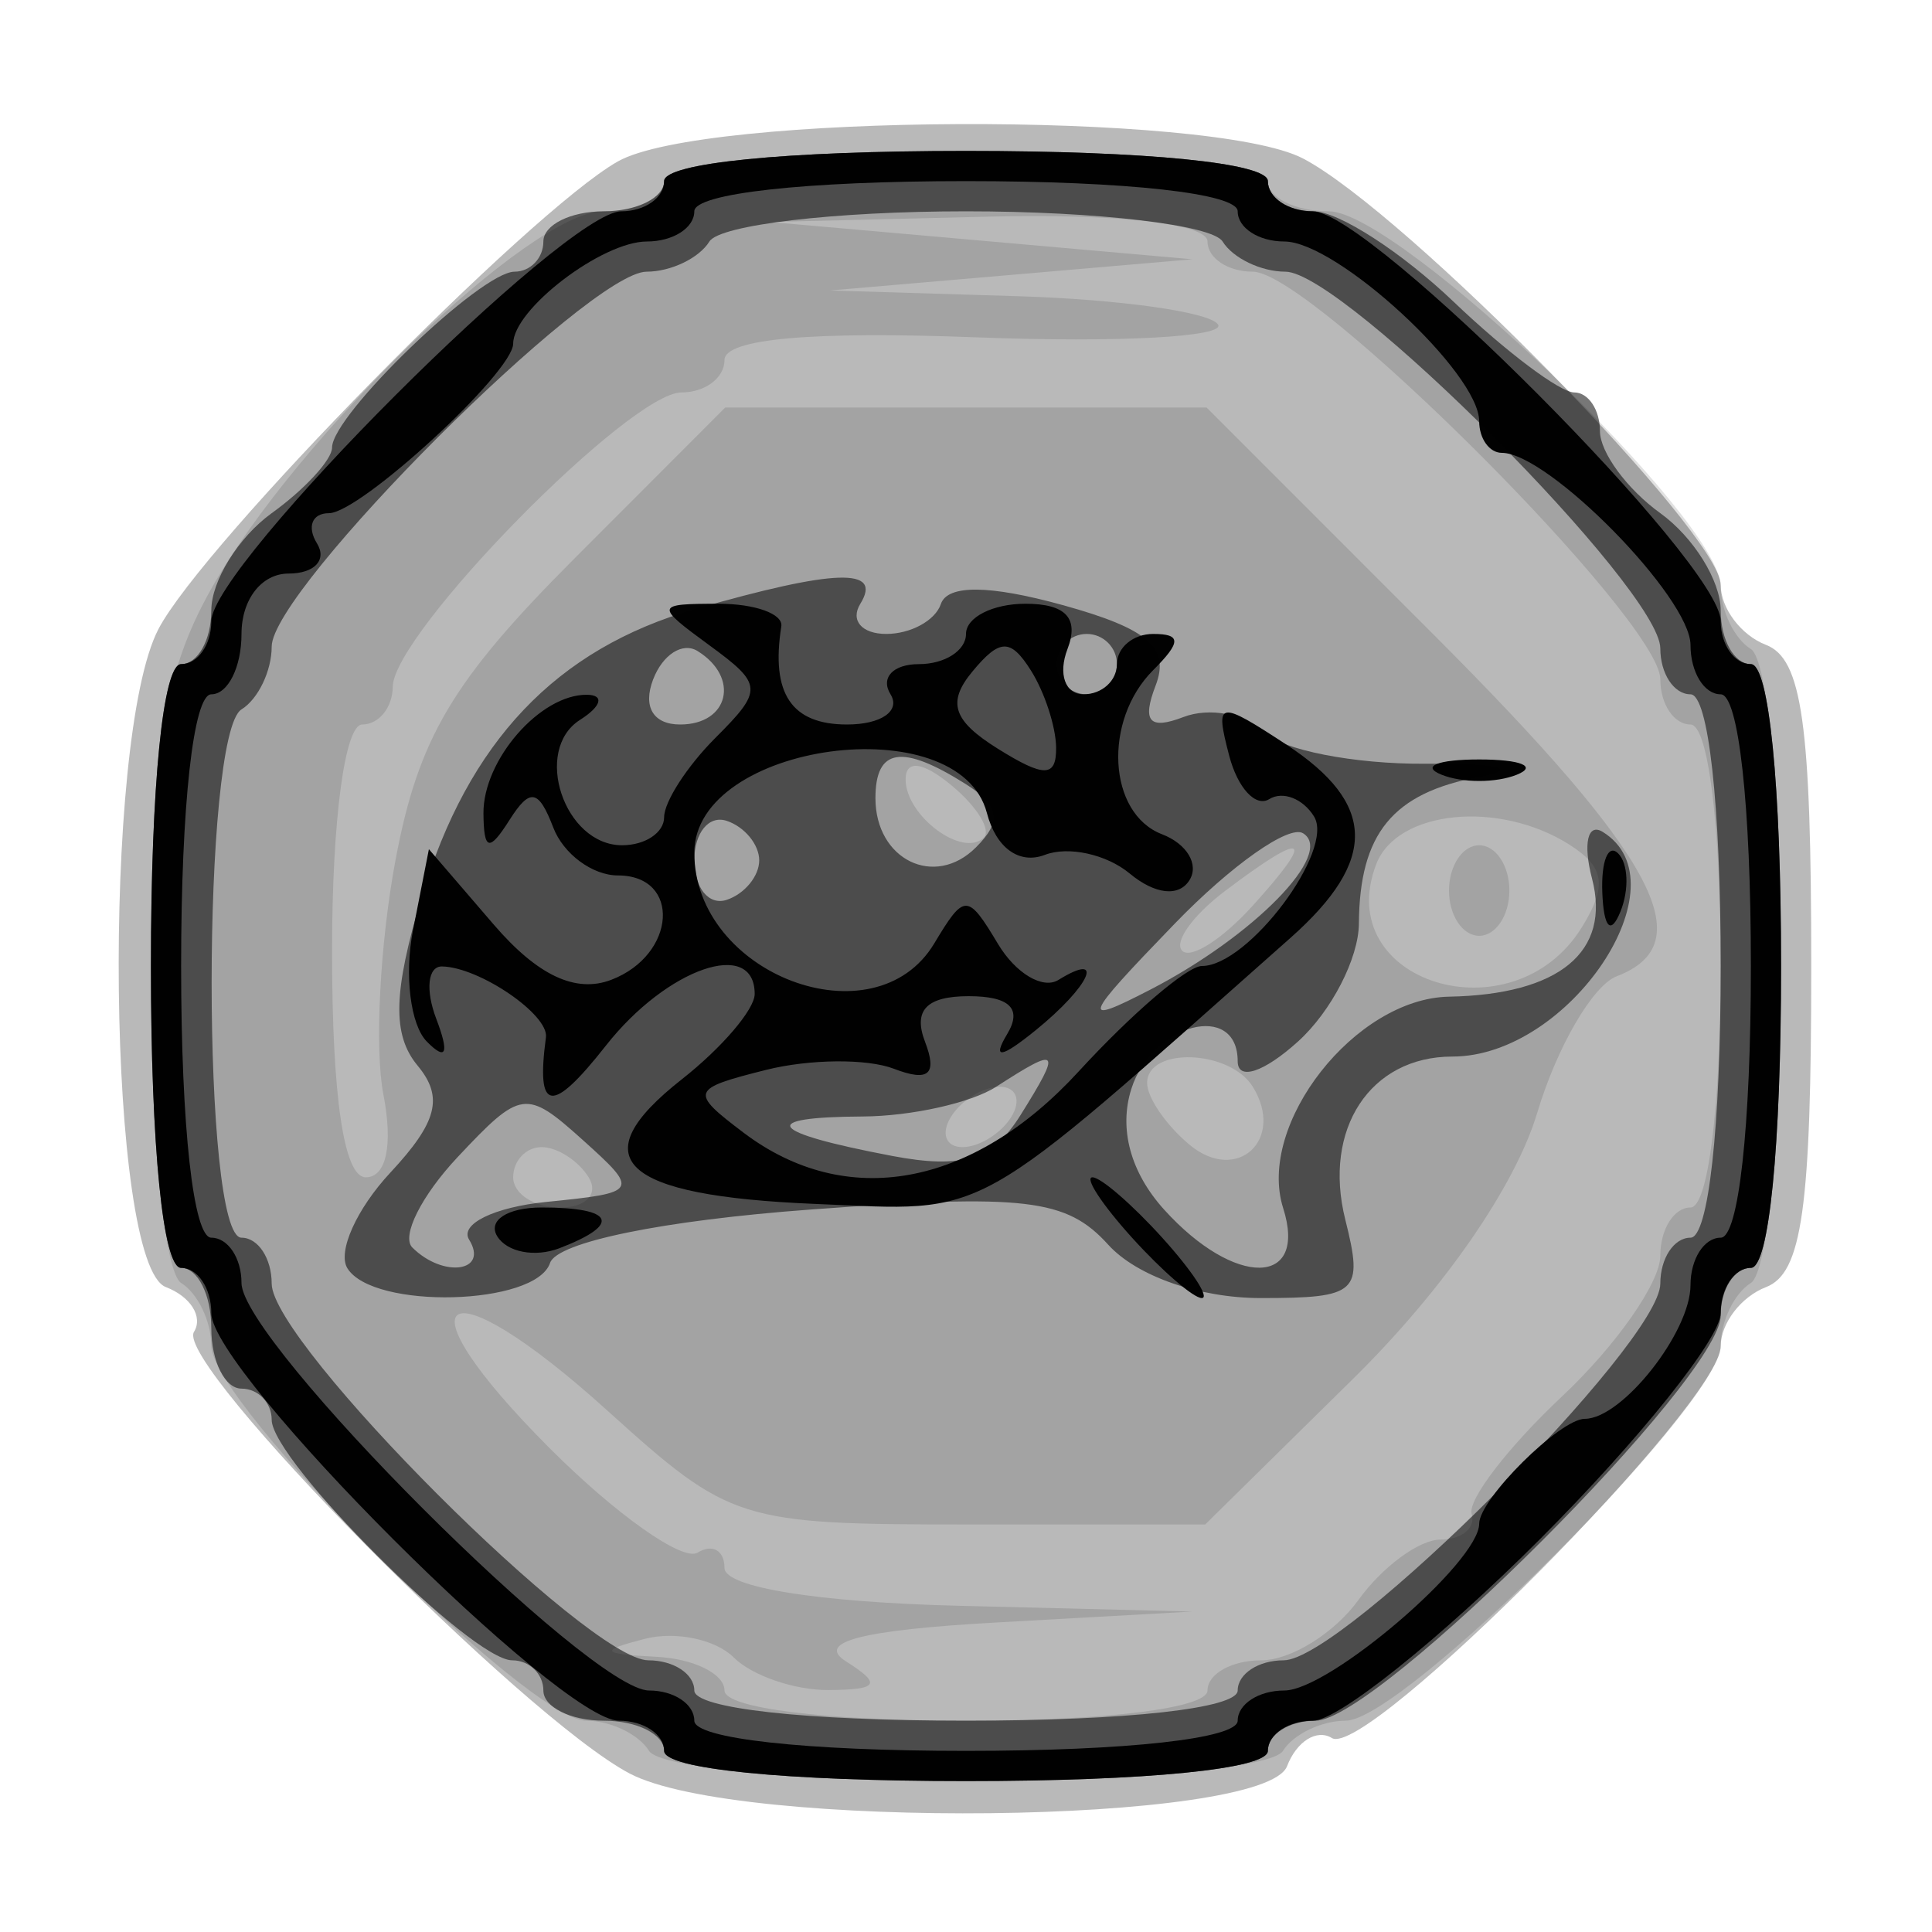<svg xmlns="http://www.w3.org/2000/svg" width="64" height="64" version="1.1" fill="#000000"><path fill-opacity=".275" d="M 20.466 5.348 C 17.538 7.006, 6.725 18.013, 5.250 20.836 C 3.360 24.454, 3.556 41.892, 5.494 42.636 C 6.316 42.952, 6.735 43.620, 6.425 44.122 C 5.773 45.177, 17.330 56.890, 20.858 58.750 C 24.444 60.641, 41.892 60.445, 42.636 58.506 C 42.952 57.684, 43.620 57.265, 44.122 57.575 C 45.273 58.287, 57 46.472, 57 44.600 C 57 43.838, 57.675 42.955, 58.500 42.638 C 59.696 42.179, 60 40.022, 60 32 C 60 23.978, 59.696 21.821, 58.500 21.362 C 57.675 21.045, 57 20.149, 57 19.371 C 57 17.679, 46.561 7.024, 43.164 5.250 C 40.158 3.679, 23.284 3.752, 20.466 5.348" stroke="none" fill="#000000" fill-rule="evenodd"/><path fill-opacity=".118" d="M 22 6 C 22 6.550, 21.088 7, 19.974 7 C 17.575 7, 9.826 14.469, 6.995 19.509 C 5.395 22.358, 5 24.923, 5 32.471 C 5 37.666, 5.448 42.159, 6 42.500 C 6.550 42.840, 7 43.776, 7 44.581 C 7 46.485, 17.515 57, 19.419 57 C 20.224 57, 21.160 57.450, 21.500 58 C 21.845 58.558, 26.491 59, 32 59 C 37.509 59, 42.155 58.558, 42.500 58 C 42.840 57.450, 43.776 57, 44.581 57 C 46.485 57, 57 46.485, 57 44.581 C 57 43.776, 57.450 42.840, 58 42.500 C 58.558 42.155, 59 37.509, 59 32 C 59 26.491, 58.558 21.845, 58 21.500 C 57.450 21.160, 57 20.224, 57 19.419 C 57 17.206, 46.335 7, 44.022 7 C 42.910 7, 42 6.550, 42 6 C 42 5.400, 38 5, 32 5 C 26 5, 22 5.400, 22 6 M 32.500 7.971 L 39.500 8.589 33.500 9.106 L 27.500 9.622 33.691 9.811 C 37.096 9.915, 40.092 10.338, 40.349 10.750 C 40.606 11.162, 37.032 11.354, 32.408 11.177 C 26.885 10.964, 24 11.221, 24 11.927 C 24 12.517, 23.359 13, 22.575 13 C 20.858 13, 13.026 20.984, 13.011 22.750 C 13.005 23.438, 12.550 24, 12 24 C 11.422 24, 11 27.167, 11 31.500 C 11 36.355, 11.394 39, 12.117 39 C 12.798 39, 13.025 37.927, 12.699 36.250 C 12.405 34.738, 12.585 31.250, 13.100 28.500 C 13.858 24.451, 14.986 22.549, 19.030 18.500 L 24.024 13.500 31.997 13.500 L 39.970 13.500 47.468 21 C 54.857 28.392, 56.393 31.252, 53.556 32.340 C 52.762 32.645, 51.576 34.682, 50.922 36.867 C 50.195 39.291, 47.820 42.723, 44.828 45.670 L 39.924 50.500 32.110 50.500 C 24.472 50.500, 24.201 50.414, 20.107 46.716 C 14.621 41.759, 13.049 42.814, 18.218 47.983 C 20.418 50.183, 22.619 51.735, 23.109 51.433 C 23.599 51.130, 24 51.359, 24 51.941 C 24 52.579, 27.083 53.077, 31.750 53.193 L 39.500 53.385 33.028 53.746 C 28.537 53.996, 27.006 54.392, 28.028 55.038 C 29.216 55.790, 29.105 55.972, 27.450 55.985 C 26.323 55.993, 24.908 55.508, 24.306 54.906 C 23.705 54.305, 22.377 54.027, 21.356 54.290 C 19.828 54.683, 19.898 54.789, 21.750 54.884 C 22.988 54.948, 24 55.450, 24 56 C 24 56.583, 27.333 57, 32 57 C 36.667 57, 40 56.583, 40 56 C 40 55.450, 40.801 55, 41.779 55 C 42.758 55, 44.207 54.100, 45 53 C 45.793 51.900, 47.017 51, 47.721 51 C 48.424 51, 48.888 50.619, 48.750 50.153 C 48.613 49.687, 49.962 47.931, 51.750 46.252 C 53.538 44.572, 55 42.478, 55 41.599 C 55 40.719, 55.450 40, 56 40 C 56.583 40, 57 36.667, 57 32 C 57 27.333, 56.583 24, 56 24 C 55.450 24, 55 23.325, 55 22.500 C 55 20.547, 43.453 9, 41.500 9 C 40.675 9, 40 8.550, 40 8 C 40 7.409, 37.034 7.072, 32.750 7.177 L 25.500 7.353 32.500 7.971 M 30 25.819 C 30 27.027, 31.897 28.436, 32.591 27.743 C 32.842 27.491, 32.362 26.716, 31.524 26.020 C 30.574 25.231, 30 25.155, 30 25.819 M 45.590 28.627 C 44.082 32.555, 50.112 34.410, 52.398 30.722 C 53.249 29.348, 53.158 28.725, 52 27.987 C 49.660 26.495, 46.278 26.833, 45.590 28.627 M 40.573 29.521 C 39.513 30.323, 38.878 31.212, 39.162 31.496 C 39.447 31.780, 40.496 31.110, 41.494 30.006 C 43.621 27.657, 43.277 27.476, 40.573 29.521 M 48 29.500 C 48 30.325, 48.450 31, 49 31 C 49.550 31, 50 30.325, 50 29.500 C 50 28.675, 49.550 28, 49 28 C 48.450 28, 48 28.675, 48 29.500 M 38 35.878 C 38 36.360, 38.635 37.282, 39.411 37.926 C 40.978 39.227, 42.581 37.749, 41.500 36 C 40.738 34.768, 38 34.672, 38 35.878 M 31.500 37 C 31.160 37.550, 31.332 38, 31.882 38 C 32.432 38, 33.160 37.550, 33.500 37 C 33.840 36.450, 33.668 36, 33.118 36 C 32.568 36, 31.840 36.450, 31.500 37 M 17 39 C 17 39.550, 17.702 40, 18.559 40 C 19.416 40, 19.840 39.550, 19.500 39 C 19.160 38.450, 18.459 38, 17.941 38 C 17.423 38, 17 38.450, 17 39" stroke="none" fill="#000000" fill-rule="evenodd"/><path fill-opacity=".534" d="M 22 6 C 22 6.550, 21.100 7, 20 7 C 18.900 7, 18 7.450, 18 8 C 18 8.550, 17.570 9, 17.045 9 C 15.929 9, 11 13.749, 11 14.825 C 11 15.228, 10.100 16.207, 9 17 C 7.900 17.793, 7 19.242, 7 20.221 C 7 21.199, 6.550 22, 6 22 C 5.400 22, 5 26, 5 32 C 5 38, 5.400 42, 6 42 C 6.550 42, 7 42.900, 7 44 C 7 45.100, 7.450 46, 8 46 C 8.550 46, 9 46.465, 9 47.033 C 9 48.378, 15.622 55, 16.967 55 C 17.535 55, 18 55.450, 18 56 C 18 56.550, 18.900 57, 20 57 C 21.100 57, 22 57.450, 22 58 C 22 58.600, 26 59, 32 59 C 38 59, 42 58.600, 42 58 C 42 57.450, 42.711 57, 43.580 57 C 45.637 57, 57 45.637, 57 43.580 C 57 42.711, 57.450 42, 58 42 C 58.600 42, 59 38, 59 32 C 59 26, 58.600 22, 58 22 C 57.450 22, 57 21.199, 57 20.221 C 57 19.242, 56.100 17.793, 55 17 C 53.900 16.207, 53 14.983, 53 14.279 C 53 13.576, 52.617 13, 52.148 13 C 51.680 13, 49.884 11.650, 48.157 10 C 46.431 8.350, 44.339 7, 43.509 7 C 42.679 7, 42 6.550, 42 6 C 42 5.400, 38 5, 32 5 C 26 5, 22 5.400, 22 6 M 23.500 8 C 23.160 8.550, 22.224 9, 21.419 9 C 19.515 9, 9 19.515, 9 21.419 C 9 22.224, 8.550 23.160, 8 23.500 C 6.681 24.315, 6.681 41, 8 41 C 8.550 41, 9 41.685, 9 42.522 C 9 44.502, 19.498 55, 21.478 55 C 22.315 55, 23 55.450, 23 56 C 23 56.593, 26.667 57, 32 57 C 37.333 57, 41 56.593, 41 56 C 41 55.450, 41.685 55, 42.522 55 C 44.502 55, 55 44.502, 55 42.522 C 55 41.685, 55.450 41, 56 41 C 56.593 41, 57 37.333, 57 32 C 57 26.667, 56.593 23, 56 23 C 55.450 23, 55 22.315, 55 21.478 C 55 19.531, 44.518 9, 42.581 9 C 41.776 9, 40.840 8.550, 40.500 8 C 40.160 7.450, 36.335 7, 32 7 C 27.665 7, 23.840 7.450, 23.500 8 M 23.027 20.176 C 18.428 21.496, 15.507 24.571, 13.966 29.718 C 13.023 32.867, 12.989 34.282, 13.833 35.299 C 14.701 36.344, 14.491 37.169, 12.931 38.844 C 11.813 40.044, 11.172 41.470, 11.508 42.013 C 12.361 43.392, 17.750 43.251, 18.221 41.837 C 18.451 41.147, 21.972 40.426, 26.858 40.067 C 33.966 39.545, 35.329 39.706, 36.709 41.230 C 37.652 42.272, 39.730 43, 41.763 43 C 44.982 43, 45.172 42.823, 44.565 40.404 C 43.812 37.403, 45.388 35, 48.111 35 C 51.990 35, 55.837 29.253, 53.093 27.558 C 52.595 27.249, 52.434 27.944, 52.737 29.101 C 53.372 31.530, 51.656 32.948, 48 33.016 C 44.892 33.074, 41.624 37.240, 42.506 40.019 C 43.334 42.628, 40.907 42.660, 38.565 40.072 C 37.450 38.840, 37.057 37.395, 37.477 36.072 C 38.167 33.899, 41 33.162, 41 35.155 C 41 35.810, 41.866 35.526, 43 34.500 C 44.100 33.505, 45.007 31.747, 45.015 30.595 C 45.037 27.609, 46.135 26.270, 49 25.736 C 50.406 25.474, 49.625 25.283, 47.215 25.300 C 44.859 25.317, 42.441 24.841, 41.843 24.243 C 41.246 23.646, 40.058 23.424, 39.205 23.752 C 38.073 24.186, 37.823 23.903, 38.282 22.708 C 38.762 21.457, 38.035 20.827, 35.205 20.045 C 32.775 19.373, 31.385 19.362, 31.167 20.010 C 30.983 20.555, 30.169 21, 29.358 21 C 28.546 21, 28.160 20.550, 28.500 20 C 29.245 18.794, 27.668 18.845, 23.027 20.176 M 21.636 22.506 C 21.288 23.413, 21.639 24, 22.531 24 C 24.149 24, 24.517 22.437, 23.105 21.565 C 22.612 21.260, 21.952 21.684, 21.636 22.506 M 35 22 C 35 22.550, 35.450 23, 36 23 C 36.550 23, 37 22.550, 37 22 C 37 21.450, 36.550 21, 36 21 C 35.450 21, 35 21.450, 35 22 M 29 26.441 C 29 28.480, 30.960 29.440, 32.329 28.071 C 33.201 27.199, 33.119 26.687, 31.992 25.974 C 29.881 24.640, 29 24.777, 29 26.441 M 23 28.500 C 23 29.417, 23.484 30.005, 24.075 29.808 C 24.666 29.611, 25.150 29.023, 25.150 28.500 C 25.150 27.977, 24.666 27.389, 24.075 27.192 C 23.484 26.995, 23 27.583, 23 28.500 M 38.908 30.604 C 35.845 33.772, 35.763 33.993, 38.100 32.786 C 41.539 31.009, 44.228 28.259, 43.166 27.603 C 42.699 27.314, 40.783 28.664, 38.908 30.604 M 33 36 C 32.175 36.533, 30.188 36.976, 28.583 36.985 C 25.056 37.003, 25.431 37.510, 29.550 38.291 C 31.887 38.735, 32.883 38.418, 33.809 36.935 C 35.179 34.740, 35.097 34.645, 33 36 M 15.164 38.326 C 13.964 39.603, 13.286 40.952, 13.658 41.324 C 14.678 42.344, 16.201 42.135, 15.540 41.065 C 15.222 40.550, 16.374 39.988, 18.099 39.815 C 21.166 39.507, 21.193 39.461, 19.291 37.751 C 17.429 36.078, 17.252 36.102, 15.164 38.326" stroke="none" fill="#000000" fill-rule="evenodd"/><path fill-opacity=".987" d="M 22 6 C 22 6.550, 21.361 7, 20.580 7 C 18.731 7, 7 18.731, 7 20.580 C 7 21.361, 6.550 22, 6 22 C 5.400 22, 5 26, 5 32 C 5 38, 5.400 42, 6 42 C 6.550 42, 7 42.675, 7 43.500 C 7 45.453, 18.547 57, 20.500 57 C 21.325 57, 22 57.450, 22 58 C 22 58.600, 26 59, 32 59 C 38 59, 42 58.600, 42 58 C 42 57.450, 42.675 57, 43.500 57 C 44.325 57, 47.700 54.300, 51 51 C 54.300 47.700, 57 44.325, 57 43.500 C 57 42.675, 57.450 42, 58 42 C 58.600 42, 59 38, 59 32 C 59 26, 58.600 22, 58 22 C 57.450 22, 57 21.356, 57 20.568 C 57 18.663, 45.385 7, 43.488 7 C 42.670 7, 42 6.550, 42 6 C 42 5.400, 38 5, 32 5 C 26 5, 22 5.400, 22 6 M 23 7 C 23 7.550, 22.293 8, 21.429 8 C 19.942 8, 17 10.248, 17 11.383 C 17 12.336, 11.931 17, 10.896 17 C 10.338 17, 10.160 17.450, 10.500 18 C 10.840 18.550, 10.416 19, 9.559 19 C 8.667 19, 8 19.855, 8 21 C 8 22.100, 7.550 23, 7 23 C 6.407 23, 6 26.667, 6 32 C 6 37.333, 6.407 41, 7 41 C 7.550 41, 8 41.675, 8 42.500 C 8 44.453, 19.547 56, 21.500 56 C 22.325 56, 23 56.450, 23 57 C 23 57.593, 26.667 58, 32 58 C 37.333 58, 41 57.593, 41 57 C 41 56.450, 41.695 56, 42.545 56 C 44.031 56, 49 51.746, 49 50.474 C 49 49.659, 51.679 47, 52.500 47 C 53.733 47, 56 44.131, 56 42.571 C 56 41.707, 56.450 41, 57 41 C 57.593 41, 58 37.333, 58 32 C 58 26.667, 57.593 23, 57 23 C 56.450 23, 56 22.265, 56 21.366 C 56 19.795, 51.295 15.004, 49.750 15.001 C 49.337 15.001, 49 14.530, 49 13.955 C 49 12.349, 44.285 8, 42.545 8 C 41.695 8, 41 7.550, 41 7 C 41 6.407, 37.333 6, 32 6 C 26.667 6, 23 6.407, 23 7 M 23.502 21.378 C 25.273 22.673, 25.285 22.858, 23.693 24.449 C 22.762 25.381, 22 26.561, 22 27.071 C 22 27.582, 21.373 28, 20.607 28 C 18.692 28, 17.637 24.848, 19.216 23.845 C 19.922 23.397, 20.027 23.024, 19.450 23.015 C 17.901 22.993, 15.998 25.173, 16.015 26.950 C 16.027 28.181, 16.205 28.225, 16.876 27.166 C 17.557 26.092, 17.840 26.141, 18.329 27.416 C 18.664 28.287, 19.626 29, 20.469 29 C 22.569 29, 22.405 31.630, 20.253 32.456 C 19.072 32.910, 17.810 32.317, 16.357 30.629 L 14.208 28.131 13.681 30.815 C 13.391 32.292, 13.596 33.950, 14.136 34.500 C 14.783 35.158, 14.891 34.902, 14.452 33.750 C 14.086 32.788, 14.172 32.007, 14.643 32.015 C 15.877 32.037, 18.186 33.611, 18.085 34.362 C 17.751 36.858, 18.268 36.929, 20.073 34.635 C 22.090 32.070, 25 31.062, 25 32.927 C 25 33.438, 23.913 34.710, 22.584 35.755 C 19.237 38.388, 20.551 39.616, 27 39.881 C 32.861 40.122, 31.990 40.609, 42.750 31.067 C 45.641 28.503, 45.598 26.622, 42.606 24.661 C 40.349 23.183, 40.241 23.204, 40.719 25.035 C 40.999 26.103, 41.595 26.750, 42.045 26.472 C 42.494 26.195, 43.162 26.453, 43.529 27.047 C 44.222 28.168, 41.349 32, 39.814 32 C 39.332 32, 37.493 33.575, 35.726 35.500 C 32.207 39.334, 28.028 40.094, 24.627 37.518 C 22.842 36.167, 22.878 36.069, 25.375 35.442 C 26.816 35.080, 28.722 35.063, 29.609 35.403 C 30.764 35.847, 31.058 35.593, 30.643 34.511 C 30.243 33.469, 30.692 33, 32.090 33 C 33.446 33, 33.869 33.414, 33.367 34.250 C 32.857 35.099, 33.158 35.060, 34.308 34.128 C 36.105 32.670, 36.640 31.486, 35.061 32.462 C 34.545 32.781, 33.645 32.245, 33.061 31.271 C 32.052 29.587, 31.948 29.586, 30.950 31.250 C 28.976 34.542, 23 32.284, 23 28.247 C 23 24.596, 31.770 23.405, 32.692 26.931 C 32.995 28.088, 33.763 28.644, 34.611 28.319 C 35.389 28.020, 36.655 28.298, 37.424 28.937 C 38.262 29.632, 39.056 29.719, 39.405 29.153 C 39.726 28.634, 39.316 27.952, 38.494 27.636 C 36.699 26.947, 36.532 23.868, 38.200 22.200 C 39.133 21.267, 39.133 21, 38.200 21 C 37.540 21, 37 21.450, 37 22 C 37 22.550, 36.502 23, 35.893 23 C 35.284 23, 35.045 22.325, 35.362 21.500 C 35.753 20.480, 35.308 20, 33.969 20 C 32.886 20, 32 20.450, 32 21 C 32 21.550, 31.298 22, 30.441 22 C 29.584 22, 29.160 22.450, 29.500 23 C 29.840 23.550, 29.191 24, 28.059 24 C 26.217 24, 25.530 22.975, 25.882 20.750 C 25.947 20.337, 25.014 20, 23.809 20 C 21.702 20, 21.691 20.053, 23.502 21.378 M 32.213 22.244 C 31.366 23.264, 31.565 23.872, 33.051 24.800 C 34.595 25.764, 34.997 25.756, 34.985 24.758 C 34.976 24.066, 34.599 22.916, 34.146 22.203 C 33.475 21.145, 33.119 21.152, 32.213 22.244 M 47.750 25.662 C 48.438 25.940, 49.563 25.940, 50.250 25.662 C 50.938 25.385, 50.375 25.158, 49 25.158 C 47.625 25.158, 47.063 25.385, 47.750 25.662 M 53.079 29.583 C 53.127 30.748, 53.364 30.985, 53.683 30.188 C 53.972 29.466, 53.936 28.603, 53.604 28.271 C 53.272 27.939, 53.036 28.529, 53.079 29.583 M 37.500 41 C 38.495 42.100, 39.535 43, 39.810 43 C 40.085 43, 39.495 42.100, 38.500 41 C 37.505 39.900, 36.465 39, 36.190 39 C 35.915 39, 36.505 39.900, 37.500 41 M 16.473 40.956 C 16.798 41.482, 17.725 41.659, 18.532 41.349 C 20.599 40.556, 20.356 40, 17.941 40 C 16.809 40, 16.148 40.430, 16.473 40.956" stroke="none" fill="#000000" fill-rule="evenodd"/></svg>